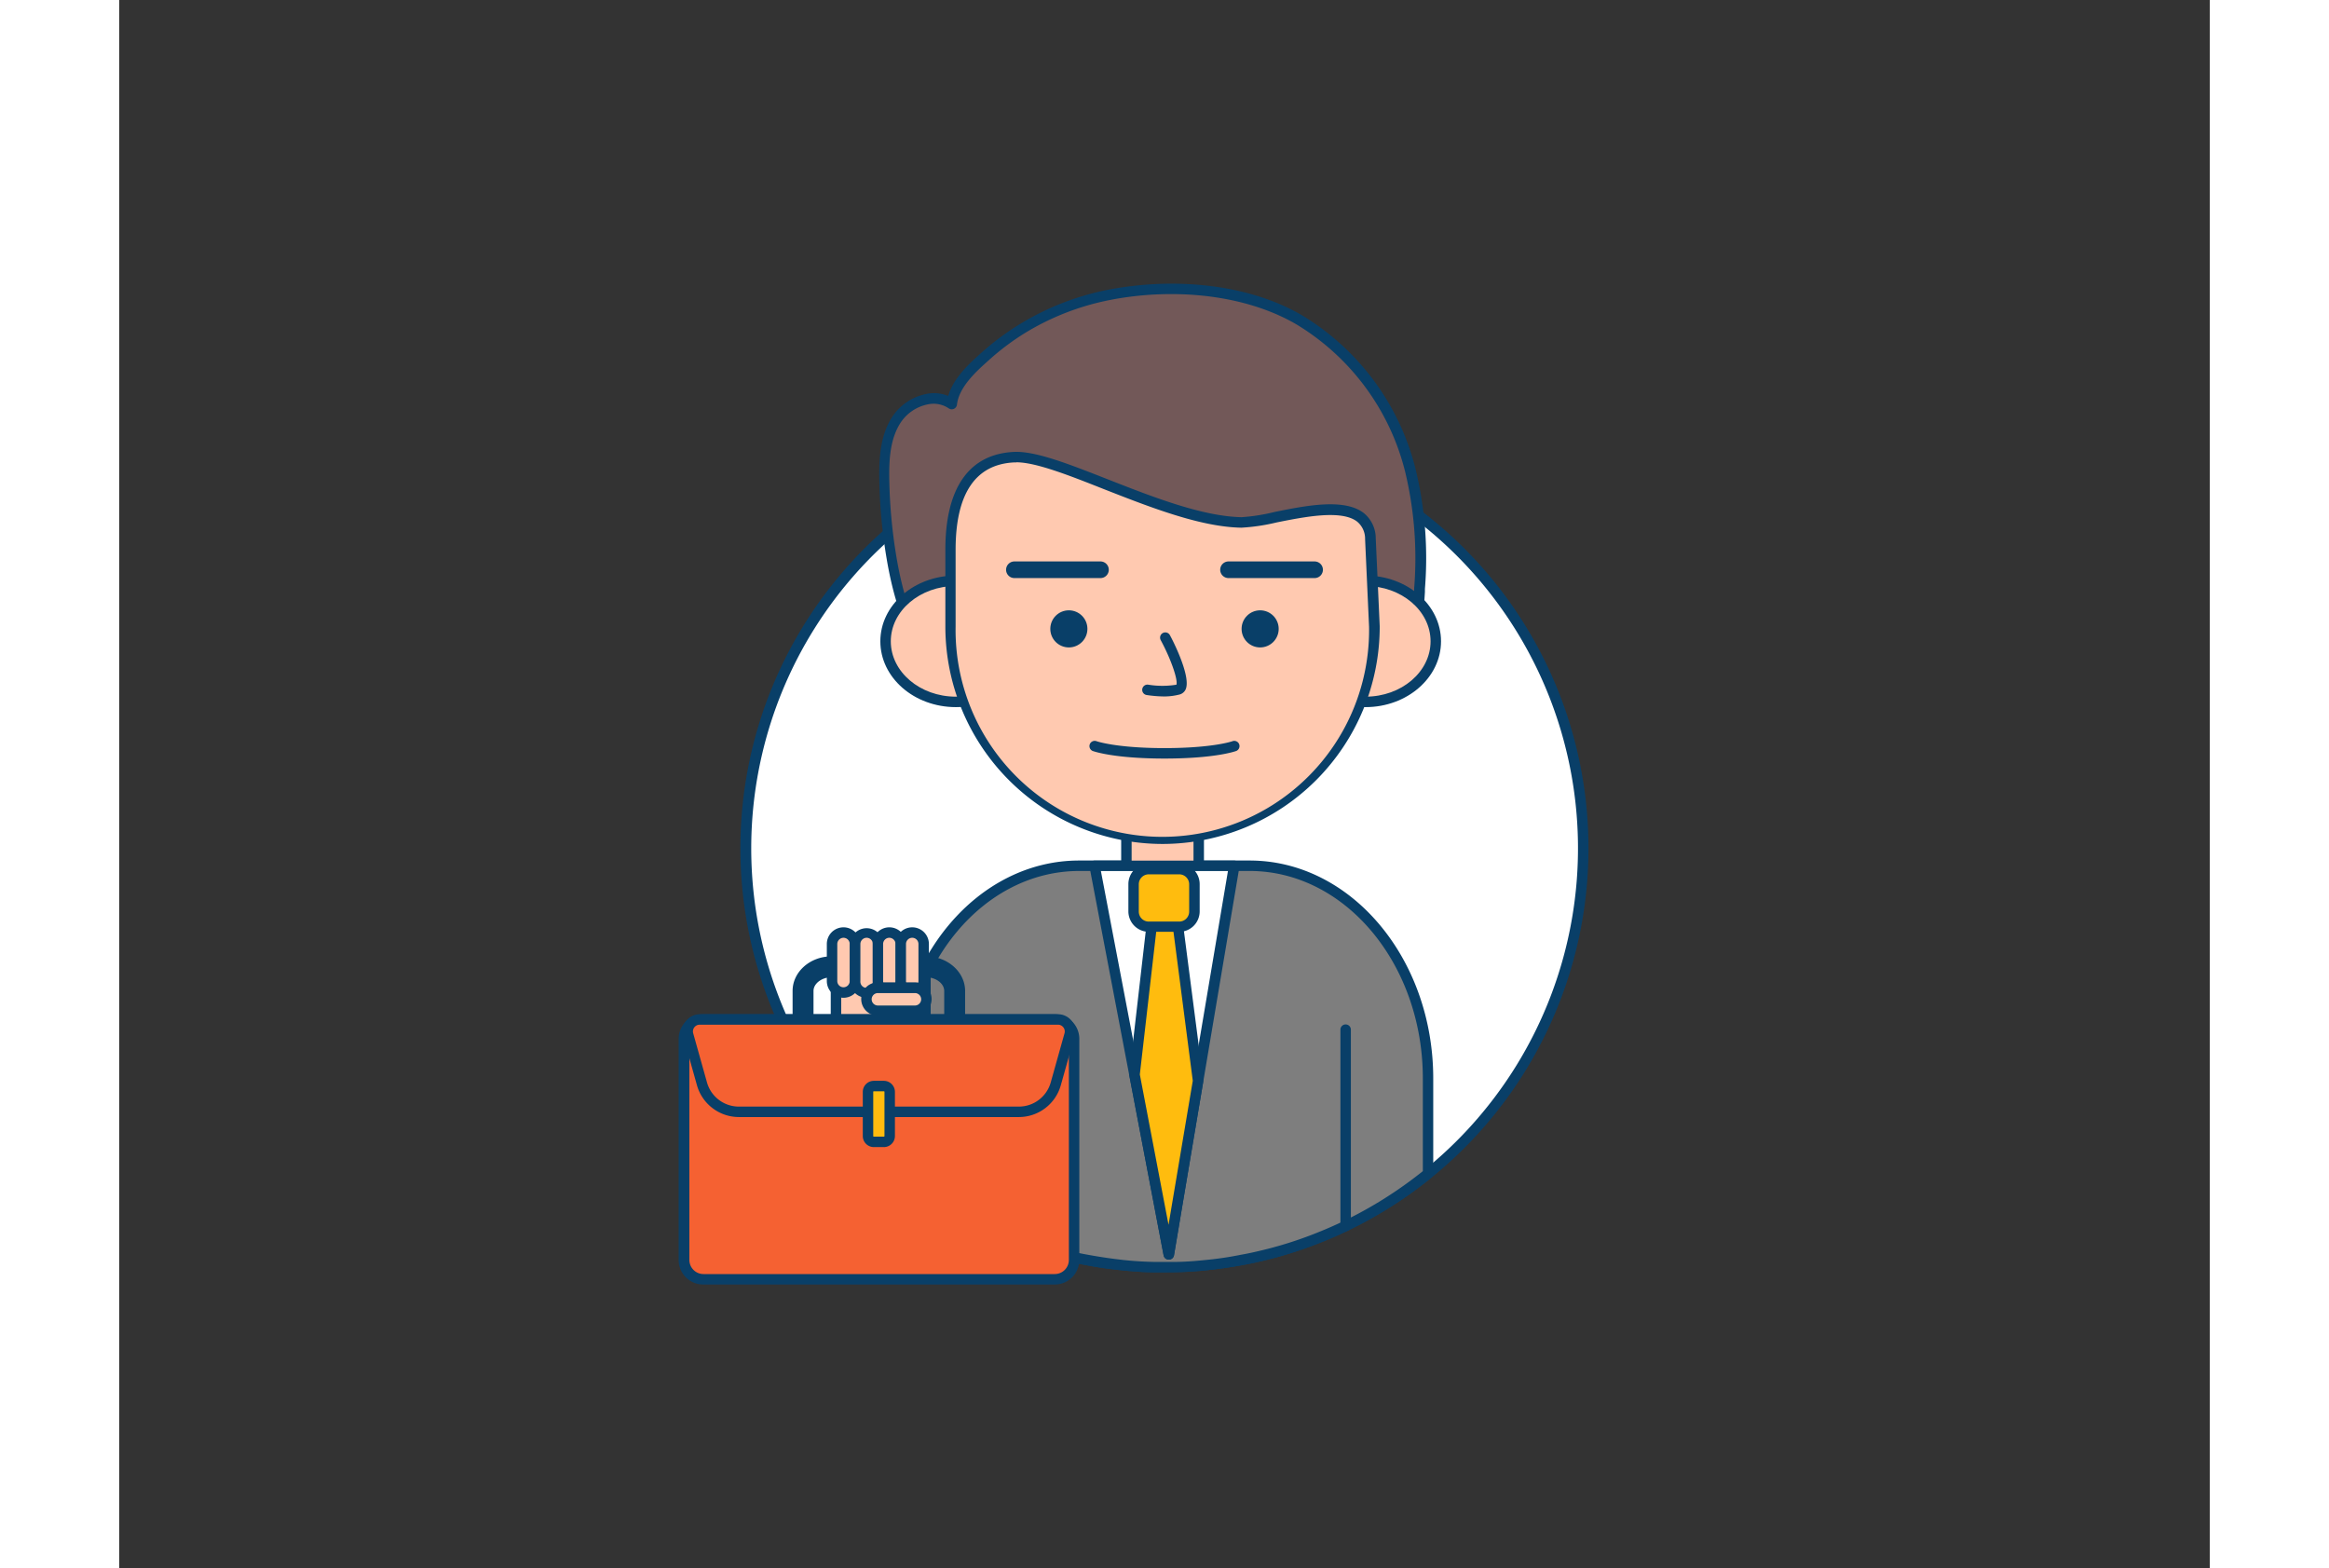 <svg xmlns="http://www.w3.org/2000/svg" viewBox="0 0 400 300" width="306" height="206" class="illustration styles_illustrationTablet__1DWOa"><rect x="0" y="0" width="400" height="300" fill="#333333" stroke="none"/><g id="_272_businessman_outline" data-name="#272_businessman_outline"><path d="M280.13,162.29a79.83,79.83,0,0,1-20.27,53.28,80.6,80.6,0,0,1-25.2,19q-2.83,1.37-5.78,2.5A77.21,77.21,0,0,1,218,240.39c-1.08.26-2.16.48-3.26.67q-3.39.65-6.89,1c-2,.21-4.1.32-6.19.36-.56,0-1.11,0-1.67,0s-1.18,0-1.76,0q-3.09-.06-6.1-.36-3.49-.33-6.89-1c-1.1-.19-2.18-.41-3.26-.67a77.21,77.21,0,0,1-10.87-3.33q-2.94-1.14-5.78-2.5a80.16,80.16,0,0,1,58.49-148.8,76.75,76.75,0,0,1,8.47,3.18,80.21,80.21,0,0,1,47.83,73.35Z" fill="#fff"></path><path d="M200,243.43c-.6,0-1.2,0-1.79,0-2,0-4.11-.16-6.17-.37-2.31-.22-4.66-.55-7-1-1.17-.21-2.25-.43-3.3-.68a78.69,78.69,0,0,1-11-3.38c-2-.79-4-1.64-5.85-2.53a81.68,81.68,0,0,1-16-10.14A81.16,81.16,0,0,1,224.13,84.8a81.72,81.72,0,0,1,25.58,13.38,81.13,81.13,0,0,1,1.37,127.14,81.68,81.68,0,0,1-16,10.14c-1.83.89-3.8,1.74-5.85,2.53a78.69,78.69,0,0,1-11,3.38c-1.05.25-2.13.47-3.31.68-2.31.43-4.66.76-7,1-2,.21-4.08.33-6.26.37C201.13,243.42,200.57,243.43,200,243.43Zm0-160.27a79.16,79.16,0,0,0-34.22,150.5c1.79.86,3.71,1.69,5.7,2.47a76.56,76.56,0,0,0,10.73,3.29c1,.24,2.07.46,3.21.66,2.27.42,4.56.75,6.82,1,2,.21,4,.33,6,.36,1.13,0,2.25,0,3.38,0,2.14,0,4.19-.16,6.11-.36,2.27-.21,4.56-.54,6.82-1,1.15-.2,2.2-.42,3.21-.66a75.75,75.75,0,0,0,10.73-3.29c2-.78,3.92-1.61,5.71-2.47a79.15,79.15,0,0,0-2.33-143.8,76.57,76.57,0,0,0-8.36-3.15A79.5,79.5,0,0,0,200,83.16Z" fill="#093f68"></path><path d="M194.61,55.63c10.57-1.13,22.36.33,31.28,5.63A46.94,46.94,0,0,1,247,89.82a72.34,72.34,0,0,1,1.79,22.77c-.13,2-.89,18.61-3.54,18.58l-3.92,0-49.69-.58-26.44-.3c-1.8,0-4.19.57-5.89.07-2.4-.71-4.38-4.2-5.61-6.2-3.24-5.3-4.93-11.45-6-17.54a100.8,100.8,0,0,1-1.36-14.81c-.07-4,.17-8.3,2.43-11.64s7.17-5.19,10.46-2.86c.43-3.65,3.68-6.68,6.33-9.06A49.9,49.9,0,0,1,173,62.78a50.8,50.8,0,0,1,16.49-6.38C191.13,56.08,192.85,55.82,194.61,55.63Z" fill="#725858"></path><path d="M245.28,132.17h0l-80.05-.92a17.54,17.54,0,0,0-1.95.13,11.39,11.39,0,0,1-4.21-.1c-2.62-.78-4.62-4.07-5.94-6.24l-.24-.4c-2.9-4.74-4.83-10.42-6.08-17.9a101.35,101.35,0,0,1-1.38-14.95c-.07-4.24.19-8.65,2.6-12.22a10.22,10.22,0,0,1,6.4-4.2,7.27,7.27,0,0,1,4.19.38c1-3.5,4.19-6.33,6.37-8.28a50.25,50.25,0,0,1,7.49-5.55,51.31,51.31,0,0,1,16.81-6.5c1.71-.33,3.47-.59,5.24-.78h0c11.95-1.28,23.58.82,31.9,5.76A47.84,47.84,0,0,1,248,89.57a72.5,72.5,0,0,1,1.83,23.08l0,.61C248.76,130.64,246.93,132.17,245.28,132.17Zm-80.16-2.92h.1l79.94.92c.38-.36,1.78-2.65,2.61-17l0-.62A70.91,70.91,0,0,0,246,90.07a45.87,45.87,0,0,0-20.66-27.95c-8-4.72-19.13-6.73-30.66-5.5-1.72.19-3.43.44-5.08.77a49.25,49.25,0,0,0-16.16,6.24A48,48,0,0,0,166.29,69c-2.23,2-5.61,5-6,8.43a1,1,0,0,1-.59.79,1,1,0,0,1-1-.1,5.2,5.2,0,0,0-4-.75,8.15,8.15,0,0,0-5.1,3.36c-2.1,3.11-2.33,7.15-2.26,11.06a100,100,0,0,0,1.35,14.66c1.21,7.22,3.06,12.68,5.82,17.19l.24.4c1.09,1.8,2.92,4.81,4.8,5.36a10.06,10.06,0,0,0,3.44,0C163.75,129.32,164.46,129.25,165.12,129.25Zm29.49-73.62h0Z" fill="#093f68"></path><path d="M250.45,206.34v18.21a80.19,80.19,0,0,1-15.79,10q-2.83,1.37-5.78,2.5A77.21,77.21,0,0,1,218,240.39c-1.08.26-2.16.48-3.26.67q-3.39.65-6.89,1c-2,.21-4.1.32-6.19.36-.56,0-1.11,0-1.67,0s-1.18,0-1.76,0q-3.09-.06-6.1-.36-3.49-.33-6.89-1c-1.1-.19-2.18-.41-3.26-.67a77.21,77.21,0,0,1-10.87-3.33q-2.94-1.14-5.78-2.5a80.19,80.19,0,0,1-15.79-10V206.34c0-22.47,15.28-40.7,34.14-40.7h32.62C235.17,165.64,250.45,183.87,250.45,206.34Z" fill="#7e7e7e"></path><path d="M200,243.43c-.6,0-1.2,0-1.79,0-2,0-4.11-.16-6.17-.37-2.31-.22-4.66-.55-7-1-1.17-.21-2.25-.43-3.3-.68a78.69,78.69,0,0,1-11-3.38c-2-.79-4-1.64-5.85-2.53a81.68,81.68,0,0,1-16-10.14,1,1,0,0,1-.37-.77V206.34c0-23,15.76-41.7,35.14-41.7h32.62c19.38,0,35.14,18.71,35.14,41.7v18.21a1,1,0,0,1-.37.77,81.68,81.68,0,0,1-16,10.14c-1.83.89-3.8,1.74-5.85,2.53a78.69,78.69,0,0,1-11,3.38c-1.05.25-2.13.47-3.31.68-2.31.43-4.66.76-7,1-2,.21-4.08.33-6.26.37C201.13,243.42,200.57,243.43,200,243.43Zm-49.45-19.36a79.34,79.34,0,0,0,15.23,9.59c1.79.86,3.71,1.69,5.7,2.47a76.56,76.56,0,0,0,10.73,3.29c1,.24,2.07.46,3.21.66,2.27.42,4.56.75,6.82,1,2,.21,4,.33,6,.36,1.13,0,2.25,0,3.38,0,2.14,0,4.19-.16,6.11-.36,2.27-.21,4.56-.54,6.82-1,1.15-.2,2.2-.42,3.21-.66a75.75,75.75,0,0,0,10.73-3.29c2-.78,3.92-1.61,5.71-2.47a79.34,79.34,0,0,0,15.23-9.59V206.34c0-21.89-14.87-39.7-33.14-39.7H183.69c-18.27,0-33.14,17.81-33.14,39.7Zm99.9.48h0Z" fill="#093f68"></path><polyline points="192.71 166.62 192.71 158.65 206.55 158.65 206.55 166.62" fill="#ffc9b0"></polyline><path d="M206.55,167.62a1,1,0,0,1-1-1v-7H193.71v7a1,1,0,0,1-2,0v-8a1,1,0,0,1,1-1h13.84a1,1,0,0,1,1,1v8A1,1,0,0,1,206.55,167.62Z" fill="#093f68"></path><ellipse cx="160.08" cy="122.7" rx="13.45" ry="11.59" fill="#ffc9b0"></ellipse><path d="M160.08,135.29c-8,0-14.45-5.65-14.45-12.59s6.48-12.58,14.45-12.58,14.44,5.64,14.44,12.58S168,135.29,160.08,135.29Zm0-23.17c-6.87,0-12.45,4.75-12.45,10.58s5.58,10.59,12.45,10.59,12.44-4.75,12.44-10.59S166.94,112.12,160.08,112.12Z" fill="#093f68"></path><ellipse cx="238.47" cy="122.7" rx="13.45" ry="11.59" fill="#ffc9b0"></ellipse><path d="M238.47,135.29c-8,0-14.45-5.65-14.45-12.59s6.48-12.58,14.45-12.58,14.44,5.64,14.44,12.58S246.43,135.29,238.47,135.29Zm0-23.17c-6.87,0-12.45,4.75-12.45,10.58s5.58,10.59,12.45,10.59,12.44-4.75,12.44-10.59S245.33,112.12,238.47,112.12Z" fill="#093f68"></path><path d="M199.63,160.47h0a40.56,40.56,0,0,1-40.56-40.56V105.17c0-10.22,3.54-17.32,12.21-17.71S200.6,99.71,214.75,100c5.84.11,24.19-7.26,24.67,3.16l.76,16.8A40.55,40.55,0,0,1,199.63,160.47Z" fill="#ffc9b0"></path><path d="M199.63,161.47a41.61,41.61,0,0,1-41.56-41.56V105.17c0-11.85,4.56-18.32,13.17-18.71,4.11-.18,10.5,2.34,17.92,5.25,8.48,3.33,18.09,7.11,25.61,7.24a36.28,36.28,0,0,0,6.3-1c5.94-1.2,13.34-2.69,17.07.22a6.23,6.23,0,0,1,2.28,4.85l.76,16.81A41.61,41.61,0,0,1,199.63,161.47Zm-28-73h-.34c-7.47.33-11.26,6-11.26,16.71v14.74a39.56,39.56,0,1,0,79.11,0l-.76-16.76a4.23,4.23,0,0,0-1.52-3.36c-3-2.34-10.18-.89-15.43.16a37.15,37.15,0,0,1-6.73,1c-7.88-.13-17.68-4-26.31-7.38C181.73,90.94,175.39,88.45,171.67,88.45Z" fill="#093f68"></path><path d="M165.34,235.56a1,1,0,0,1-1-1V197a1,1,0,0,1,2,0v37.54A1,1,0,0,1,165.34,235.56Z" fill="#093f68"></path><path d="M234.66,235.56a1,1,0,0,1-1-1V197a1,1,0,0,1,2,0v37.54A1,1,0,0,1,234.66,235.56Z" fill="#093f68"></path><polygon points="213.35 165.64 206.42 206.78 200.83 239.98 194.27 205.59 186.65 165.64 213.35 165.64" fill="#fff"></polygon><path d="M200.83,241a1,1,0,0,1-1-.81l-14.18-74.34a1,1,0,0,1,1-1.19h26.7a1,1,0,0,1,.76.35,1,1,0,0,1,.23.82l-12.52,74.34a1,1,0,0,1-1,.83Zm-13-74.34,12.91,67.68,11.4-67.68Z" fill="#093f68"></path><polygon points="206.42 206.78 200.83 239.98 194.27 205.59 198.49 168.85 198.56 168.26 198.56 168.24 201.44 168.24 201.44 168.26 201.51 168.85 206.42 206.78" fill="#ffbc0e"></polygon><path d="M200.83,241a1,1,0,0,1-1-.81l-6.56-34.39a1,1,0,0,1,0-.3l4.29-37.32a1,1,0,0,1,1-.92h2.88a1,1,0,0,1,1,1l.06.49,4.91,37.92a1.5,1.5,0,0,1,0,.3l-5.59,33.2a1,1,0,0,1-1,.83Zm-5.55-35.43,5.49,28.77,4.64-27.56-4.86-37.52h-1.1Z" fill="#093f68"></path><rect x="194.08" y="166.24" width="11.63" height="11.04" rx="2.91" fill="#ffbc0e"></rect><path d="M202.81,178.28H197a3.91,3.91,0,0,1-3.91-3.9v-5.24a3.91,3.91,0,0,1,3.91-3.9h5.82a3.91,3.91,0,0,1,3.91,3.9v5.24A3.91,3.91,0,0,1,202.81,178.28Zm-5.82-11a1.91,1.91,0,0,0-1.91,1.9v5.24a1.91,1.91,0,0,0,1.91,1.9h5.82a1.91,1.91,0,0,0,1.91-1.9v-5.24a1.91,1.91,0,0,0-1.91-1.9Z" fill="#093f68"></path><circle cx="181.7" cy="120.32" r="3.55" fill="#093f68"></circle><circle cx="218.3" cy="120.32" r="3.55" fill="#093f68"></circle><path d="M200,133.25a23.42,23.42,0,0,1-3.44-.28,1,1,0,0,1-.81-1.16,1,1,0,0,1,1.16-.81,16.86,16.86,0,0,0,5.37,0c.31-.92-1-4.82-3-8.52a1,1,0,1,1,1.77-.93c1,1.85,4,8.06,3,10.34a1.78,1.78,0,0,1-1.22,1A11.83,11.83,0,0,1,200,133.25Z" fill="#093f68"></path><path d="M200,145.13c-9.72,0-13.55-1.39-13.71-1.44a1,1,0,0,1,.71-1.88s3.72,1.32,13,1.32,13-1.31,13-1.32a1,1,0,0,1,.7,1.88C213.55,143.74,209.72,145.13,200,145.13Z" fill="#093f68"></path><path d="M187.75,110.6H171.28a1.59,1.59,0,0,1,0-3.18h16.47a1.59,1.59,0,0,1,0,3.18Z" fill="#093f68"></path><path d="M228.72,110.6H212.25a1.59,1.59,0,0,1,0-3.18h16.47a1.59,1.59,0,0,1,0,3.18Z" fill="#093f68"></path><rect x="137.14" y="186.01" width="17.12" height="17.12" fill="#ffc9b0"></rect><path d="M154.26,204.13H137.14a1,1,0,0,1-1-1V186a1,1,0,0,1,1-1h17.12a1,1,0,0,1,1,1v17.12A1,1,0,0,1,154.26,204.13Zm-16.12-2h15.12V187H138.14Z" fill="#093f68"></path><path d="M170.11,219.63a1,1,0,0,1-1-1v-18a1,1,0,1,1,2,0v18A1,1,0,0,1,170.11,219.63Z" fill="#093f68"></path><path d="M159.85,197.05a2,2,0,0,1-2-2v-5.46c0-1.41-1.58-2.61-3.45-2.61H136.28c-1.86,0-3.44,1.2-3.44,2.61v5.46a2,2,0,0,1-4,0v-5.46c0-3.64,3.34-6.61,7.44-6.61H154.4c4.11,0,7.45,3,7.45,6.61v5.46A2,2,0,0,1,159.85,197.05Z" fill="#093f68"></path><rect x="108.04" y="195.05" width="74.61" height="49.71" rx="3.69" fill="#f56132"></rect><path d="M179,245.76H111.73a4.7,4.7,0,0,1-4.69-4.69V198.75a4.71,4.71,0,0,1,4.69-4.7H179a4.71,4.71,0,0,1,4.7,4.7v42.32A4.7,4.7,0,0,1,179,245.76Zm-67.22-49.71a2.7,2.7,0,0,0-2.69,2.7v42.32a2.7,2.7,0,0,0,2.69,2.69H179a2.7,2.7,0,0,0,2.7-2.69V198.75a2.7,2.7,0,0,0-2.7-2.7Z" fill="#093f68"></path><path d="M172.14,212.72h-53.6a7.33,7.33,0,0,1-7.05-5.35L108.86,198a2.29,2.29,0,0,1,2.2-2.91h68.56a2.29,2.29,0,0,1,2.21,2.91l-2.64,9.41A7.31,7.31,0,0,1,172.14,212.72Z" fill="#f56132"></path><path d="M172.14,213.72h-53.6a8.35,8.35,0,0,1-8-6.08l-2.64-9.41a3.3,3.3,0,0,1,3.17-4.18h68.56a3.29,3.29,0,0,1,3.17,4.18l-2.64,9.41A8.34,8.34,0,0,1,172.14,213.72Zm-61.08-17.67a1.29,1.29,0,0,0-1.24,1.64l2.64,9.41a6.34,6.34,0,0,0,6.08,4.62h53.6a6.34,6.34,0,0,0,6.09-4.62l2.64-9.41a1.28,1.28,0,0,0-.22-1.13,1.3,1.3,0,0,0-1-.51Z" fill="#093f68"></path><rect x="143.27" y="207.79" width="4.15" height="10.68" rx="1.11" fill="#ffbc0e"></rect><path d="M146.3,219.47h-1.92a2.12,2.12,0,0,1-2.11-2.12V208.9a2.12,2.12,0,0,1,2.11-2.11h1.92a2.12,2.12,0,0,1,2.12,2.11v8.45A2.12,2.12,0,0,1,146.3,219.47Zm-1.92-10.68a.11.11,0,0,0-.11.11v8.45a.11.11,0,0,0,.11.12h1.92a.12.12,0,0,0,.12-.12V208.9a.11.11,0,0,0-.12-.11Z" fill="#093f68"></path><rect x="136.39" y="178.42" width="4.38" height="11.47" rx="2.19" fill="#ffc9b0"></rect><path d="M138.58,190.9a3.2,3.2,0,0,1-3.19-3.2v-7.09a3.19,3.19,0,1,1,6.38,0v7.09A3.2,3.2,0,0,1,138.58,190.9Zm0-11.48a1.2,1.2,0,0,0-1.19,1.19v7.09a1.19,1.19,0,1,0,2.38,0v-7.09A1.19,1.19,0,0,0,138.58,179.42Z" fill="#093f68"></path><rect x="140.77" y="178.42" width="4.38" height="11.47" rx="2.19" fill="#ffc9b0"></rect><path d="M143,190.9a3.2,3.2,0,0,1-3.19-3.2v-7.09a3.2,3.2,0,0,1,6.39,0v7.09A3.21,3.21,0,0,1,143,190.9Zm0-11.48a1.2,1.2,0,0,0-1.19,1.19v7.09a1.2,1.2,0,1,0,2.39,0v-7.09A1.2,1.2,0,0,0,143,179.42Z" fill="#093f68"></path><rect x="145.16" y="178.42" width="4.38" height="11.47" rx="2.19" fill="#ffc9b0"></rect><path d="M147.35,190.9a3.2,3.2,0,0,1-3.19-3.2v-7.09a3.19,3.19,0,1,1,6.38,0v7.09A3.2,3.2,0,0,1,147.35,190.9Zm0-11.48a1.19,1.19,0,0,0-1.19,1.19v7.09a1.19,1.19,0,1,0,2.38,0v-7.09A1.2,1.2,0,0,0,147.35,179.42Z" fill="#093f68"></path><rect x="149.54" y="178.42" width="4.38" height="11.47" rx="2.19" fill="#ffc9b0"></rect><path d="M151.73,190.9a3.2,3.2,0,0,1-3.19-3.2v-7.09a3.19,3.19,0,1,1,6.38,0v7.09A3.2,3.2,0,0,1,151.73,190.9Zm0-11.48a1.19,1.19,0,0,0-1.19,1.19v7.09a1.19,1.19,0,1,0,2.38,0v-7.09A1.19,1.19,0,0,0,151.73,179.42Z" fill="#093f68"></path><rect x="146.51" y="185.4" width="4.38" height="11.47" rx="2.19" transform="translate(339.84 42.44) rotate(90)" fill="#ffc9b0"></rect><path d="M152.25,194.33h-7.09a3.19,3.19,0,1,1,0-6.38h7.09a3.19,3.19,0,0,1,0,6.38ZM145.16,190a1.19,1.19,0,1,0,0,2.38h7.09a1.19,1.19,0,0,0,0-2.38Z" fill="#093f68"></path></g></svg>
